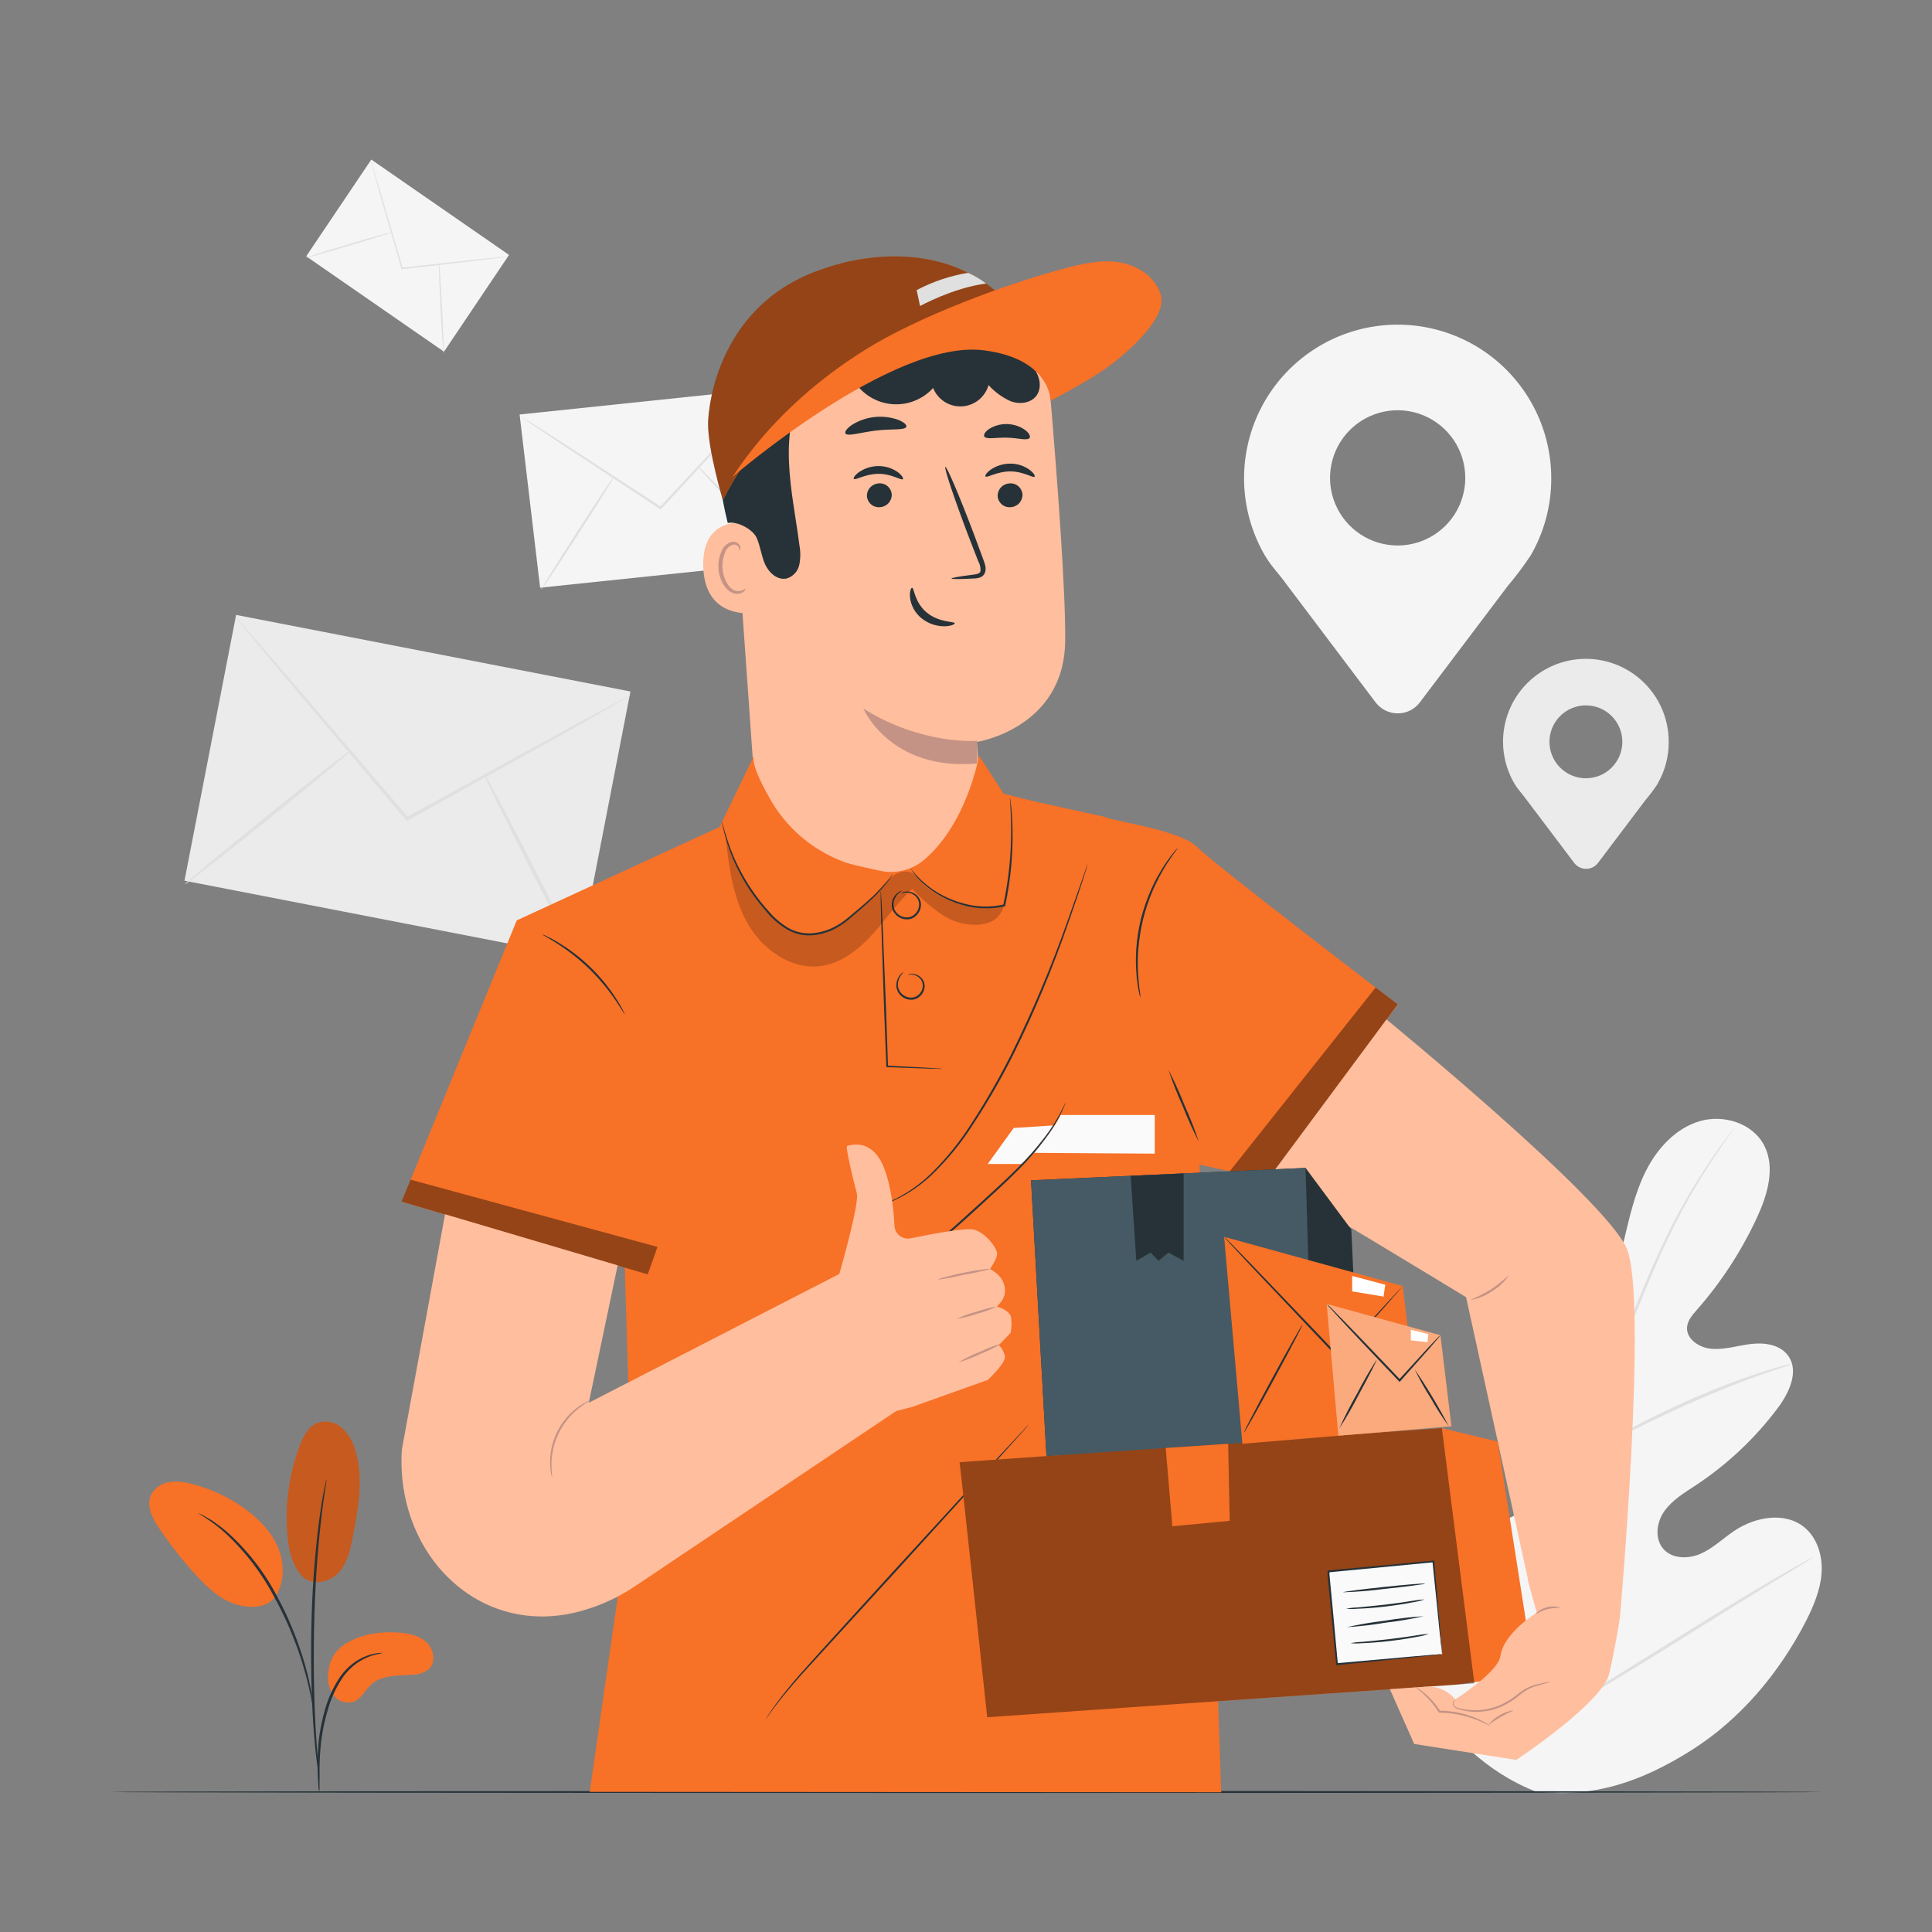 <svg width="175" height="175" viewBox="0 0 175 175" fill="none" xmlns="http://www.w3.org/2000/svg">
<rect x="0" y="0" width="175" height="175" fill="#808080" stroke="none"/>
<g id="Messenger-pana 1">
<g id="freepik--background-complete--inject-65">
<path id="Vector" d="M139.129 162.289C129.976 158.663 125.776 148.902 123.918 139.676C123.606 138.136 123.057 136.564 123.466 135.052C123.876 133.54 125.353 132.221 126.872 132.539C128.135 132.805 128.944 134.006 129.836 134.947C131.03 136.202 132.554 137.094 134.232 137.52C135.324 137.796 136.602 137.817 137.435 137.061C138.583 136.011 138.306 134.163 137.935 132.644L135.867 124.16C135.496 122.645 135.125 121.094 135.254 119.537C135.384 117.979 136.112 116.387 137.463 115.648C138.814 114.91 140.795 115.298 141.453 116.726C141.729 117.314 141.754 117.986 141.946 118.606C142.139 119.225 142.597 119.855 143.238 119.89C143.878 119.925 144.393 119.348 144.743 118.795C145.947 116.891 146.542 114.661 147.07 112.46C147.599 110.258 148.089 108.015 149.114 106.006C150.14 103.997 151.795 102.201 153.941 101.561C156.086 100.92 158.725 101.715 159.782 103.72C160.839 105.726 160.108 108.204 159.159 110.258C157.751 113.307 155.91 116.136 153.692 118.658C153.297 119.11 152.863 119.6 152.814 120.209C152.723 121.297 153.923 122.078 155.001 122.172C156.223 122.281 157.427 121.871 158.645 121.731C159.863 121.591 161.27 121.808 161.984 122.82C162.974 124.22 162.061 126.162 161.035 127.531C158.982 130.273 156.47 132.641 153.612 134.531C152.593 135.203 151.512 135.843 150.784 136.841C150.056 137.838 149.849 139.336 150.647 140.278C151.445 141.219 152.926 141.23 154.046 140.736C155.166 140.243 156.062 139.357 157.08 138.671C158.981 137.387 161.711 136.89 163.478 138.377C164.637 139.357 165.109 140.988 164.997 142.511C164.885 144.033 164.276 145.461 163.597 146.812C161.168 151.548 157.633 155.748 153.188 158.548C148.743 161.348 144.361 162.895 139.129 162.279" fill="#F5F5F5"/>
<path id="Vector_2" d="M140.13 155.99C140.467 150.643 141.111 145.32 142.058 140.047C142.291 138.647 142.532 137.262 142.779 135.893C143.017 134.531 143.255 133.18 143.57 131.871C144.176 129.362 144.922 126.888 145.803 124.462C146.626 122.141 147.494 119.968 148.32 117.941C149.146 115.915 149.958 114.042 150.77 112.366C152.034 109.713 153.509 107.167 155.18 104.75C155.768 103.896 156.247 103.245 156.58 102.811C156.741 102.605 156.867 102.441 156.958 102.317C156.998 102.258 157.045 102.204 157.098 102.156C157.064 102.22 157.026 102.281 156.982 102.338L156.632 102.846C156.317 103.294 155.852 103.952 155.278 104.813C153.651 107.25 152.207 109.805 150.959 112.457C150.164 114.133 149.366 116.006 148.547 118.032C147.728 120.059 146.874 122.232 146.059 124.556C145.188 126.978 144.451 129.446 143.85 131.948C143.539 133.25 143.304 134.591 143.066 135.956C142.828 137.321 142.59 138.707 142.349 140.107C141.402 145.368 140.752 150.679 140.403 156.014" fill="#E0E0E0"/>
<path id="Vector_3" d="M143.648 131.843C143.523 131.65 143.421 131.443 143.343 131.227C143.165 130.828 142.923 130.24 142.643 129.509C142.069 128.046 141.345 126.009 140.543 123.741C139.742 121.473 139.003 119.45 138.412 118.001C138.114 117.276 137.869 116.692 137.694 116.289C137.59 116.086 137.51 115.871 137.456 115.649C137.594 115.832 137.711 116.031 137.806 116.24C138.013 116.629 138.286 117.203 138.608 117.92C139.252 119.355 140.036 121.382 140.827 123.643C141.618 125.904 142.297 127.895 142.832 129.435L143.452 131.185C143.539 131.397 143.605 131.618 143.648 131.843Z" fill="#E0E0E0"/>
<path id="Vector_4" d="M162.32 123.547C162.076 123.665 161.822 123.758 161.56 123.827C161.07 123.988 160.36 124.222 159.488 124.527C157.738 125.143 155.369 126.081 152.789 127.232C150.21 128.384 147.921 129.528 146.29 130.403C145.471 130.837 144.816 131.205 144.365 131.453C144.137 131.598 143.897 131.722 143.647 131.824C143.851 131.649 144.072 131.493 144.305 131.359C144.743 131.075 145.383 130.68 146.192 130.225C147.802 129.301 150.084 128.125 152.67 126.966C154.875 125.972 157.13 125.093 159.425 124.331C160.304 124.04 161.028 123.837 161.525 123.708C161.784 123.628 162.05 123.574 162.32 123.547Z" fill="#E0E0E0"/>
<path id="Vector_5" d="M140.283 155.574C140.212 155.513 140.149 155.444 140.094 155.368L139.594 154.741C139.16 154.192 138.544 153.383 137.816 152.379C136.342 150.363 134.396 147.514 132.289 144.346C130.182 141.179 128.261 138.312 126.833 136.268L125.132 133.853C124.946 133.591 124.782 133.374 124.673 133.195C124.565 133.017 124.519 132.961 124.53 132.954C124.54 132.947 124.6 133.017 124.719 133.16L125.219 133.787C125.653 134.333 126.269 135.141 126.997 136.149C128.471 138.165 130.417 141.011 132.527 144.182C134.638 147.353 136.552 150.216 137.98 152.256L139.681 154.671L140.14 155.333C140.241 155.483 140.294 155.567 140.283 155.574Z" fill="#E0E0E0"/>
<path id="Vector_6" d="M164.265 141.047C164.195 141.113 164.116 141.17 164.031 141.215L163.331 141.645L160.765 143.206C158.595 144.526 155.624 146.381 152.344 148.435C149.065 150.49 146.069 152.32 143.874 153.594C142.779 154.231 141.883 154.735 141.26 155.075L140.539 155.46C140.457 155.51 140.369 155.549 140.276 155.575C140.347 155.509 140.426 155.453 140.511 155.407L141.211 154.977L143.776 153.416C145.946 152.096 148.918 150.241 152.201 148.187C155.484 146.132 158.473 144.305 160.667 143.031C161.763 142.394 162.655 141.887 163.282 141.547L164.003 141.166C164.084 141.114 164.173 141.074 164.265 141.047Z" fill="#E0E0E0"/>
<path id="Vector_7" d="M21.386 55.699L16.711 79.773L52.43 86.71L57.105 62.635L21.386 55.699Z" fill="#EBEBEB"/>
<path id="Vector_8" d="M57.162 62.946C57.039 63.045 56.907 63.131 56.766 63.202L55.604 63.881L51.289 66.331L36.963 74.304L36.848 74.367L36.76 74.265L36.547 74.017L25.816 61.326L22.592 57.458L21.728 56.408C21.62 56.29 21.525 56.161 21.444 56.023C21.565 56.131 21.676 56.248 21.777 56.373L22.69 57.395L25.994 61.196L36.799 73.817L37.012 74.066L36.806 74.027L51.177 66.142L55.541 63.79L56.735 63.167C56.87 63.08 57.013 63.006 57.162 62.946Z" fill="#E0E0E0"/>
<path id="Vector_9" d="M16.768 80.087C16.709 80.013 20.037 77.237 24.199 73.881C28.36 70.525 31.78 67.861 31.836 67.931C31.892 68.001 28.567 70.78 24.405 74.136C20.244 77.493 16.824 80.15 16.768 80.087Z" fill="#E0E0E0"/>
<path id="Vector_10" d="M43.768 69.934C43.849 69.892 45.868 73.686 48.273 78.4C50.677 83.115 52.567 86.979 52.473 87.021C52.378 87.063 50.373 83.272 47.965 78.551C45.557 73.829 43.688 69.976 43.768 69.934Z" fill="#E0E0E0"/>
<path id="Vector_11" d="M71.501 50.87L48.923 53.233L47.065 37.546L69.643 35.18L71.501 50.87Z" fill="#F5F5F5"/>
<path id="Vector_12" d="M69.737 35.348C69.684 35.431 69.622 35.509 69.552 35.579L68.992 36.212L66.892 38.519L59.909 46.086L59.853 46.149L59.78 46.1L59.605 45.988C56.168 43.72 53.053 41.672 50.778 40.174L48.114 38.389L47.414 37.896C47.328 37.843 47.247 37.782 47.173 37.714C47.265 37.754 47.353 37.804 47.435 37.861L48.174 38.323C48.832 38.739 49.749 39.327 50.872 40.048L59.731 45.809L59.906 45.921H59.776C62.52 42.988 64.995 40.321 66.804 38.4L68.946 36.142C69.191 35.89 69.387 35.687 69.538 35.537C69.599 35.469 69.666 35.405 69.737 35.348Z" fill="#E0E0E0"/>
<path id="Vector_13" d="M49.018 53.417C48.969 53.385 50.418 51.054 52.241 48.216C54.065 45.377 55.587 43.102 55.636 43.137C55.685 43.172 54.236 45.496 52.413 48.338C50.589 51.18 49.063 53.448 49.018 53.417Z" fill="#E0E0E0"/>
<path id="Vector_14" d="M63.119 42.153C63.161 42.114 65.089 44.071 67.431 46.528C69.772 48.985 71.631 51.011 71.596 51.05C71.561 51.088 69.625 49.132 67.284 46.675C64.942 44.218 63.077 42.195 63.119 42.153Z" fill="#E0E0E0"/>
<path id="Vector_15" d="M40.215 31.855L27.737 23.214L33.631 14.453L46.109 23.091L40.215 31.855Z" fill="#F5F5F5"/>
<path id="Vector_16" d="M46.078 23.224C46.014 23.244 45.949 23.257 45.882 23.263L45.322 23.34L43.257 23.595L36.418 24.386H36.362V24.334C36.362 24.288 36.338 24.243 36.324 24.197L34.364 17.411C34.126 16.55 33.93 15.85 33.793 15.346L33.643 14.786C33.621 14.721 33.607 14.654 33.601 14.586C33.629 14.647 33.653 14.71 33.671 14.775C33.713 14.915 33.772 15.101 33.842 15.332C33.993 15.829 34.192 16.525 34.458 17.379C34.969 19.129 35.669 21.52 36.439 24.162L36.478 24.295L36.408 24.246L43.247 23.494L45.319 23.284L45.882 23.235C45.947 23.227 46.013 23.223 46.078 23.224Z" fill="#E0E0E0"/>
<path id="Vector_17" d="M27.706 23.345C27.706 23.31 29.456 22.757 31.605 22.116C33.754 21.476 35.532 20.982 35.543 21.017C35.553 21.052 33.793 21.609 31.64 22.249C29.488 22.89 27.717 23.383 27.706 23.345Z" fill="#E0E0E0"/>
<path id="Vector_18" d="M39.763 23.797C39.802 23.797 39.924 25.627 40.043 27.892C40.162 30.156 40.222 31.997 40.183 32.001C40.145 32.004 40.019 30.17 39.903 27.906C39.788 25.641 39.725 23.797 39.763 23.797Z" fill="#E0E0E0"/>
<path id="Vector_19" d="M140.511 43.352C140.517 41.211 140.028 39.098 139.083 37.178C138.138 35.257 136.763 33.58 135.064 32.278C133.365 30.975 131.389 30.083 129.289 29.669C127.189 29.255 125.021 29.331 122.956 29.892C120.89 30.452 118.981 31.482 117.378 32.901C115.775 34.319 114.522 36.089 113.714 38.071C112.907 40.053 112.568 42.196 112.723 44.33C112.879 46.465 113.525 48.535 114.611 50.38L114.65 50.432C115.182 51.332 115.85 51.976 116.526 52.921L124.6 63.62C124.835 63.93 125.138 64.181 125.486 64.354C125.834 64.527 126.217 64.617 126.606 64.617C126.995 64.617 127.378 64.527 127.726 64.354C128.074 64.181 128.377 63.93 128.611 63.62L136.556 53.096C137.279 52.241 137.953 51.347 138.576 50.418L138.6 50.397C139.856 48.262 140.516 45.829 140.511 43.352ZM126.599 49.41C125.388 49.41 124.203 49.051 123.196 48.378C122.189 47.705 121.404 46.748 120.94 45.629C120.477 44.51 120.355 43.278 120.592 42.09C120.828 40.902 121.411 39.811 122.268 38.954C123.125 38.097 124.216 37.514 125.404 37.278C126.592 37.041 127.824 37.163 128.943 37.626C130.062 38.09 131.019 38.875 131.692 39.882C132.365 40.89 132.724 42.074 132.724 43.285C132.724 44.91 132.079 46.468 130.93 47.616C129.781 48.765 128.223 49.41 126.599 49.41Z" fill="#F5F5F5"/>
<path id="Vector_20" d="M151.151 67.229C151.159 66.072 150.899 64.928 150.391 63.888C149.883 62.848 149.142 61.94 148.225 61.233C147.308 60.528 146.24 60.043 145.104 59.819C143.969 59.594 142.797 59.635 141.68 59.938C140.563 60.242 139.532 60.8 138.666 61.568C137.8 62.336 137.124 63.294 136.691 64.367C136.257 65.44 136.077 66.599 136.166 67.753C136.254 68.907 136.608 70.025 137.2 71.02L137.221 71.048C137.508 71.531 137.869 71.881 138.233 72.388L142.59 78.16C142.716 78.327 142.879 78.463 143.067 78.556C143.254 78.65 143.461 78.699 143.67 78.699C143.88 78.699 144.086 78.65 144.274 78.556C144.461 78.463 144.624 78.327 144.75 78.16L149.034 72.483C149.425 72.023 149.789 71.541 150.126 71.041V71.02C150.801 69.871 151.155 68.562 151.151 67.229ZM143.647 70.495C142.995 70.494 142.357 70.3 141.815 69.937C141.272 69.574 140.85 69.058 140.601 68.455C140.351 67.852 140.286 67.188 140.414 66.548C140.542 65.908 140.857 65.32 141.318 64.859C141.78 64.398 142.368 64.084 143.008 63.957C143.648 63.83 144.312 63.895 144.915 64.145C145.518 64.395 146.033 64.818 146.395 65.361C146.758 65.903 146.951 66.541 146.951 67.194C146.951 67.628 146.866 68.057 146.7 68.458C146.534 68.859 146.29 69.223 145.983 69.529C145.677 69.836 145.312 70.079 144.912 70.244C144.511 70.41 144.081 70.495 143.647 70.495Z" fill="#EBEBEB"/>
</g>
<g id="freepik--Table--inject-65">
<path id="Vector_21" d="M164.98 162.318C164.98 162.37 130.287 162.409 87.504 162.409C44.719 162.409 10.021 162.37 10.021 162.318C10.021 162.265 44.706 162.227 87.504 162.227C130.301 162.227 164.98 162.269 164.98 162.318Z" fill="#263238"/>
</g>
<g id="freepik--Character--inject-65">
<path id="Vector_22" d="M66.272 41.632L68.576 74.251C68.758 76.819 69.907 79.221 71.79 80.975C73.674 82.728 76.152 83.703 78.725 83.701C80.118 83.702 81.497 83.416 82.775 82.862C84.053 82.307 85.203 81.496 86.155 80.479C87.106 79.462 87.839 78.26 88.307 76.948C88.775 75.636 88.969 74.241 88.876 72.852C88.672 69.747 88.487 67.206 88.487 67.206C88.487 67.206 96.386 65.978 96.484 58.081C96.54 53.532 95.753 43.172 95.085 35.244C94.864 32.659 93.68 30.251 91.769 28.497C89.858 26.742 87.357 25.769 84.763 25.77H79.978C78.027 25.883 76.118 26.387 74.365 27.252C72.612 28.117 71.051 29.324 69.773 30.803C68.495 32.282 67.526 34.003 66.925 35.863C66.324 37.723 66.102 39.684 66.272 41.632Z" fill="#FFBE9D"/>
<path id="Vector_23" d="M88.494 67.106C88.494 67.106 83.503 67.512 78.2 64.18C78.2 64.18 80.633 69.864 88.511 69.153L88.494 67.106Z" fill="#C49385"/>
<path id="Vector_24" d="M92.617 44.803C92.62 45.097 92.507 45.381 92.304 45.593C92.101 45.806 91.822 45.931 91.528 45.941C91.385 45.952 91.241 45.935 91.104 45.89C90.968 45.844 90.842 45.773 90.733 45.678C90.625 45.583 90.537 45.468 90.474 45.339C90.411 45.21 90.374 45.069 90.366 44.926C90.363 44.632 90.475 44.348 90.677 44.135C90.88 43.922 91.158 43.797 91.451 43.785C91.595 43.773 91.74 43.791 91.877 43.836C92.013 43.881 92.14 43.953 92.249 44.048C92.357 44.143 92.446 44.259 92.509 44.389C92.572 44.518 92.609 44.659 92.617 44.803Z" fill="#263238"/>
<path id="Vector_25" d="M93.709 43.179C93.569 43.326 92.715 42.696 91.504 42.7C90.293 42.703 89.404 43.309 89.267 43.162C89.204 43.095 89.348 42.812 89.733 42.546C90.258 42.183 90.883 41.991 91.521 41.996C92.15 41.994 92.763 42.192 93.271 42.563C93.653 42.85 93.779 43.116 93.709 43.179Z" fill="#263238"/>
<path id="Vector_26" d="M80.776 44.803C80.779 45.097 80.667 45.381 80.463 45.593C80.26 45.806 79.981 45.93 79.687 45.94C79.544 45.952 79.4 45.934 79.263 45.889C79.127 45.844 79.001 45.772 78.893 45.678C78.784 45.583 78.696 45.468 78.633 45.339C78.57 45.209 78.533 45.069 78.525 44.925C78.522 44.631 78.635 44.347 78.838 44.134C79.041 43.921 79.32 43.795 79.614 43.784C79.757 43.773 79.902 43.791 80.038 43.837C80.175 43.882 80.301 43.955 80.409 44.049C80.517 44.144 80.605 44.26 80.668 44.389C80.731 44.519 80.768 44.659 80.776 44.803Z" fill="#263238"/>
<path id="Vector_27" d="M81.784 43.401C81.644 43.548 80.786 42.915 79.575 42.919C78.364 42.922 77.475 43.531 77.339 43.38C77.276 43.314 77.416 43.051 77.804 42.768C78.331 42.407 78.954 42.214 79.593 42.215C80.221 42.217 80.833 42.415 81.343 42.782C81.724 43.072 81.85 43.339 81.784 43.401Z" fill="#263238"/>
<path id="Vector_28" d="M86.187 52.402C86.187 52.332 86.936 52.203 88.158 52.052C88.466 52.017 88.76 51.958 88.812 51.744C88.839 51.424 88.767 51.104 88.606 50.827C88.316 50.078 88.011 49.292 87.689 48.468C86.418 45.108 85.494 42.346 85.631 42.297C85.767 42.248 86.908 44.929 88.182 48.286C88.488 49.117 88.781 49.909 89.061 50.663C89.176 51.013 89.379 51.411 89.218 51.877C89.174 51.986 89.105 52.084 89.017 52.162C88.929 52.241 88.824 52.298 88.711 52.328C88.54 52.377 88.363 52.402 88.186 52.402C86.954 52.465 86.191 52.472 86.187 52.402Z" fill="#263238"/>
<path id="Vector_29" d="M82.617 53.242C82.813 53.242 82.816 54.548 83.943 55.482C85.07 56.417 86.47 56.273 86.481 56.455C86.502 56.539 86.169 56.711 85.578 56.728C84.806 56.739 84.055 56.478 83.457 55.99C82.882 55.521 82.513 54.847 82.428 54.11C82.379 53.55 82.526 53.235 82.617 53.242Z" fill="#263238"/>
<path id="Vector_30" d="M82.096 38.65C81.977 39 80.766 38.825 79.341 39C77.917 39.175 76.765 39.56 76.576 39.262C76.492 39.122 76.692 38.811 77.157 38.492C77.776 38.101 78.476 37.856 79.204 37.776C79.931 37.695 80.668 37.781 81.357 38.027C81.9 38.237 82.148 38.503 82.096 38.65Z" fill="#263238"/>
<path id="Vector_31" d="M93.264 39.668C93.051 39.944 92.214 39.668 91.21 39.643C90.205 39.619 89.355 39.829 89.159 39.542C89.071 39.402 89.204 39.125 89.579 38.863C90.078 38.55 90.659 38.393 91.248 38.412C91.838 38.43 92.408 38.624 92.886 38.968C93.24 39.248 93.359 39.552 93.264 39.668Z" fill="#263238"/>
<path id="Vector_32" d="M68.95 47.557C68.813 47.498 63.525 45.954 63.7 51.351C63.875 56.748 69.254 55.464 69.261 55.306C69.268 55.149 68.95 47.557 68.95 47.557Z" fill="#FFBE9D"/>
<path id="Vector_33" d="M67.529 53.315C67.504 53.315 67.438 53.385 67.28 53.462C67.06 53.564 66.81 53.578 66.58 53.501C66.003 53.308 65.495 52.419 65.436 51.446C65.409 50.984 65.484 50.522 65.656 50.092C65.703 49.92 65.791 49.762 65.913 49.632C66.035 49.502 66.188 49.404 66.356 49.346C66.463 49.315 66.579 49.321 66.682 49.365C66.784 49.409 66.869 49.488 66.92 49.588C66.997 49.735 66.965 49.843 66.993 49.854C67.021 49.864 67.109 49.759 67.056 49.535C67.022 49.403 66.942 49.287 66.832 49.206C66.757 49.152 66.672 49.114 66.582 49.093C66.492 49.072 66.398 49.069 66.307 49.084C66.087 49.135 65.884 49.242 65.717 49.394C65.549 49.546 65.424 49.738 65.352 49.952C65.139 50.427 65.044 50.947 65.075 51.467C65.145 52.556 65.733 53.567 66.521 53.756C66.667 53.794 66.82 53.798 66.969 53.768C67.117 53.739 67.257 53.676 67.378 53.585C67.522 53.448 67.55 53.326 67.529 53.315Z" fill="#C49385"/>
<path id="Vector_34" d="M65.933 47.375C66.755 47.176 68.18 47.935 68.53 48.705C68.88 49.475 68.957 50.35 69.307 51.124C69.657 51.897 70.448 52.59 71.274 52.394C71.553 52.307 71.804 52.147 72.001 51.931C72.199 51.716 72.335 51.451 72.397 51.166C72.516 50.589 72.522 49.995 72.415 49.416C72.096 46.896 71.568 44.397 71.466 41.856C71.365 39.315 71.725 36.679 73.059 34.506C74.392 32.332 76.839 30.75 79.359 30.957C81.035 31.09 82.575 31.965 84.241 32.199C85.234 32.331 86.243 32.234 87.193 31.917C88.143 31.599 89.008 31.07 89.722 30.369C89.904 30.19 90.744 29.634 90.744 29.634C90.744 29.504 90.622 28.377 90.177 27.964C86.87 24.909 80.913 24.055 76.545 25.164C72.177 26.274 68.082 29.364 66.202 33.438C64.323 37.512 64.883 43.238 65.919 47.368" fill="#263238"/>
<path id="Vector_35" d="M95.158 34.042C95.158 34.042 74.445 27.392 65.485 45.298C65.485 45.298 64.144 40.815 64.144 38.41C64.144 36.804 65.103 27.242 74.945 24.232C74.945 24.232 89.768 18.576 95.158 34.042Z" fill="#f77127"/>
<path id="Vector_36" d="M77.349 34.491C77.717 35.085 78.218 35.584 78.812 35.951C79.406 36.318 80.078 36.542 80.773 36.605C81.468 36.668 82.169 36.569 82.819 36.315C83.469 36.061 84.052 35.66 84.521 35.142C84.727 35.657 85.089 36.095 85.556 36.394C86.023 36.693 86.572 36.838 87.126 36.809C87.68 36.78 88.211 36.578 88.644 36.232C89.078 35.886 89.392 35.413 89.543 34.88C90.105 35.506 90.792 36.007 91.559 36.35C92.347 36.64 93.344 36.528 93.859 35.87C94.373 35.212 94.233 34.173 93.715 33.494C93.15 32.852 92.426 32.369 91.615 32.094C89.16 31.014 86.462 30.606 83.796 30.911C81.154 31.261 78.595 32.549 76.943 34.642" fill="#263238"/>
<g id="Group" opacity="0.4">
<path id="Vector_37" d="M95.157 34.042C93.434 32.227 91.072 31.153 88.57 31.05C82.459 30.78 71.025 34.217 65.47 45.298C65.47 45.298 64.13 40.815 64.13 38.41C64.13 36.804 65.089 27.242 74.931 24.232C74.945 24.232 89.767 18.576 95.157 34.042Z" fill="black"/>
</g>
<path id="Vector_38" d="M66.35 43.201C69.419 38.5 73.654 34.615 78.418 31.651C83.181 28.686 91.053 25.736 96.478 24.301C98.109 23.867 99.806 23.489 101.469 23.776C103.131 24.063 104.755 25.176 105.165 26.803C105.683 28.851 102.05 32.008 100.345 33.247C98.641 34.486 95.158 36.309 95.158 36.309C95.158 36.309 95.207 32.515 89.131 31.735C80.871 30.653 66.35 43.201 66.35 43.201Z" fill="#f77127"/>
<path id="Vector_39" d="M83.338 27.721C83.338 27.721 86.32 26.069 89.32 25.684C88.819 25.295 88.272 24.968 87.692 24.711C86.064 24.98 84.49 25.509 83.03 26.279L83.338 27.721Z" fill="#E0E0E0"/>
<path id="Vector_40" d="M100.149 74.014L93.579 72.565L90.905 71.896L88.679 68.445C88.679 68.445 87.629 74.616 83.642 77.937C83.103 78.379 82.47 78.693 81.792 78.855C81.114 79.018 80.407 79.025 79.726 78.875C78.826 78.686 77.769 78.455 76.986 78.245C76.817 78.2 76.635 78.14 76.439 78.07C73.557 77 71.156 74.929 69.674 72.236C68.792 70.668 68.046 69.058 68.302 68.445L65.183 74.903L46.809 83.366L36.375 108.853L56.594 114.831L57.224 135.831L53.416 162.305L110.617 162.343L108.587 103.442" fill="#f77127"/>
<path id="Vector_41" d="M85.361 96.816C85.245 96.825 85.128 96.825 85.011 96.816L83.993 96.791L80.356 96.662H80.286V96.602C80.227 95.024 80.153 93.155 80.073 91.156C79.978 88.276 79.894 85.672 79.828 83.757C79.807 82.826 79.789 82.067 79.775 81.514C79.775 81.265 79.775 81.062 79.775 80.905C79.766 80.834 79.766 80.762 79.775 80.691C79.791 80.76 79.8 80.831 79.8 80.901C79.8 81.062 79.824 81.251 79.838 81.51C79.866 82.063 79.905 82.823 79.95 83.75C80.027 85.665 80.132 88.269 80.248 91.146C80.318 93.148 80.381 95.017 80.437 96.595L80.36 96.522L83.996 96.714L85.011 96.781C85.129 96.78 85.246 96.791 85.361 96.816Z" fill="#263238"/>
<path id="Vector_42" d="M82.249 88.305C82.329 88.249 82.424 88.218 82.522 88.215C82.749 88.2 82.976 88.251 83.175 88.362C83.374 88.473 83.536 88.64 83.642 88.841C83.742 89.037 83.778 89.26 83.744 89.478C83.706 89.725 83.598 89.955 83.432 90.142C83.266 90.328 83.05 90.462 82.809 90.528C82.566 90.579 82.312 90.562 82.078 90.479C81.843 90.395 81.636 90.249 81.479 90.055C81.352 89.9 81.263 89.716 81.219 89.52C81.176 89.324 81.178 89.12 81.227 88.925C81.282 88.66 81.413 88.416 81.605 88.225C81.738 88.096 81.836 88.053 81.84 88.064C81.843 88.075 81.77 88.138 81.658 88.274C81.503 88.466 81.398 88.693 81.353 88.936C81.318 89.11 81.322 89.29 81.365 89.463C81.409 89.636 81.491 89.796 81.605 89.933C81.745 90.098 81.927 90.223 82.131 90.294C82.335 90.365 82.555 90.381 82.767 90.339C82.974 90.281 83.16 90.165 83.303 90.005C83.446 89.845 83.541 89.648 83.576 89.436C83.605 89.263 83.585 89.084 83.519 88.921C83.453 88.758 83.343 88.616 83.201 88.512C83.009 88.359 82.772 88.274 82.526 88.27C82.344 88.284 82.249 88.32 82.249 88.305Z" fill="#263238"/>
<path id="Vector_43" d="M81.63 80.911C81.711 80.84 81.81 80.794 81.917 80.778C82.207 80.717 82.51 80.761 82.771 80.904C82.956 80.998 83.114 81.138 83.229 81.31C83.364 81.511 83.431 81.75 83.422 81.993C83.411 82.269 83.317 82.535 83.152 82.757C82.987 82.978 82.759 83.145 82.498 83.235C82.231 83.303 81.95 83.291 81.689 83.2C81.429 83.109 81.201 82.944 81.035 82.724C80.887 82.534 80.798 82.306 80.779 82.066C80.768 81.859 80.802 81.653 80.877 81.46C80.986 81.186 81.178 80.954 81.427 80.796C81.513 80.731 81.617 80.692 81.724 80.683C81.724 80.683 81.623 80.736 81.469 80.855C81.252 81.022 81.089 81.248 81 81.506C80.93 81.691 80.908 81.891 80.938 82.086C80.967 82.282 81.046 82.466 81.168 82.623C81.316 82.811 81.515 82.953 81.742 83.031C81.969 83.108 82.213 83.118 82.445 83.06C82.671 82.98 82.868 82.835 83.011 82.644C83.155 82.453 83.24 82.224 83.254 81.986C83.263 81.789 83.217 81.594 83.121 81.423C83.025 81.252 82.883 81.111 82.711 81.016C82.476 80.877 82.202 80.818 81.931 80.848C81.738 80.873 81.637 80.925 81.63 80.911Z" fill="#263238"/>
<path id="Vector_44" d="M79.769 109.161C79.769 109.161 79.797 109.143 79.856 109.122L80.119 109.021C80.353 108.94 80.686 108.793 81.109 108.597C82.292 108.001 83.377 107.229 84.329 106.308C85.728 104.931 86.965 103.397 88.015 101.737C89.327 99.72 90.526 97.631 91.606 95.479C93.546 91.558 95.249 87.523 96.705 83.397C97.275 81.815 97.72 80.531 98.032 79.645L98.382 78.623C98.42 78.518 98.455 78.431 98.48 78.361C98.49 78.331 98.502 78.301 98.518 78.273C98.516 78.306 98.508 78.338 98.497 78.368C98.476 78.438 98.448 78.525 98.417 78.637C98.336 78.886 98.228 79.229 98.091 79.687C97.801 80.58 97.374 81.871 96.814 83.457C95.395 87.594 93.71 91.635 91.767 95.553C90.685 97.71 89.479 99.803 88.155 101.821C87.092 103.49 85.838 105.028 84.417 106.403C83.45 107.322 82.344 108.084 81.141 108.66C80.811 108.812 80.474 108.944 80.129 109.056L79.86 109.14C79.831 109.152 79.8 109.159 79.769 109.161Z" fill="#263238"/>
<path id="Vector_45" d="M91.819 102.172C91.969 102.172 95.452 101.934 95.452 101.934C95.452 101.934 94.013 104.475 92.515 105.434H89.467L91.819 102.172Z" fill="#FAFAFA"/>
<path id="Vector_46" d="M79.159 116.854C79.219 116.797 79.284 116.747 79.355 116.704L79.943 116.298C80.451 115.948 81.182 115.423 82.061 114.747C83.811 113.407 86.142 111.405 88.634 109.116C89.88 107.971 91.084 106.893 92.113 105.857C93.036 104.949 93.893 103.976 94.678 102.945C95.205 102.25 95.673 101.513 96.078 100.74C96.232 100.471 96.327 100.25 96.4 100.103C96.433 100.026 96.475 99.952 96.523 99.883C96.5 99.963 96.471 100.042 96.435 100.117C96.372 100.268 96.285 100.495 96.141 100.772C95.757 101.562 95.301 102.315 94.78 103.022C94.005 104.07 93.152 105.058 92.228 105.976C91.196 107.026 89.999 108.108 88.753 109.249C86.261 111.538 83.926 113.533 82.138 114.849C81.245 115.51 80.5 116.014 79.982 116.354C79.719 116.522 79.513 116.644 79.373 116.732C79.306 116.781 79.235 116.822 79.159 116.854Z" fill="#263238"/>
<path id="Vector_47" d="M69.345 155.753C69.345 155.753 69.345 155.721 69.387 155.669C69.429 155.616 69.474 155.532 69.53 155.438C69.66 155.238 69.856 154.944 70.118 154.573C70.643 153.838 71.455 152.802 72.526 151.584C74.682 149.166 77.703 145.865 81.028 142.211L89.599 132.87L92.207 130.07L92.907 129.31L93.096 129.118L93.166 129.055C93.166 129.055 93.148 129.083 93.11 129.128L92.935 129.335L92.235 130.119L89.669 132.971L81.164 142.323L72.624 151.661C71.543 152.865 70.717 153.884 70.174 154.605C69.905 154.955 69.698 155.252 69.562 155.448L69.404 155.669C69.387 155.698 69.367 155.726 69.345 155.753Z" fill="#263238"/>
<path id="Vector_48" d="M99.693 73.851C99.994 74.303 106.756 75.055 108.412 76.707C110.067 78.359 126.612 90.987 126.612 90.987L114.82 106.856L107.211 105.18L99.693 73.851Z" fill="#f77127"/>
<path id="Vector_49" opacity="0.4" d="M124.606 89.449L111.387 106.102L114.82 106.858L126.598 90.972L124.606 89.449Z" fill="black"/>
<path id="Vector_50" d="M103.296 90.373C103.236 90.192 103.191 90.007 103.159 89.82C103.121 89.641 103.075 89.421 103.044 89.162C103.012 88.903 102.96 88.609 102.942 88.28C102.925 87.951 102.89 87.58 102.89 87.206C102.89 86.831 102.89 86.407 102.921 85.974C102.989 85.03 103.135 84.093 103.359 83.174C103.597 82.258 103.912 81.365 104.3 80.503C104.486 80.111 104.65 79.733 104.85 79.397C105.049 79.061 105.221 78.749 105.399 78.473C105.578 78.197 105.749 77.959 105.903 77.745C106.03 77.562 106.167 77.385 106.313 77.216C106.427 77.064 106.555 76.923 106.694 76.793C106.599 76.957 106.49 77.112 106.369 77.258C106.26 77.406 106.127 77.584 105.987 77.805C105.847 78.025 105.669 78.26 105.508 78.543C105.347 78.826 105.158 79.127 104.983 79.471C104.808 79.814 104.633 80.171 104.454 80.57C104.086 81.428 103.784 82.314 103.551 83.219C103.333 84.127 103.185 85.05 103.107 85.981C103.082 86.411 103.051 86.82 103.061 87.202C103.072 87.584 103.061 87.941 103.089 88.252C103.117 88.564 103.138 88.871 103.163 89.13C103.187 89.389 103.219 89.61 103.247 89.788C103.282 89.981 103.298 90.177 103.296 90.373Z" fill="#263238"/>
<path id="Vector_51" d="M108.588 103.418C108.045 102.367 107.558 101.289 107.128 100.188C106.64 99.111 106.208 98.011 105.833 96.891C106.375 97.941 106.863 99.018 107.296 100.118C107.784 101.194 108.216 102.296 108.588 103.418Z" fill="#263238"/>
<path id="Vector_52" d="M56.595 91.889C56.567 91.889 56.283 91.382 55.748 90.594C55.049 89.569 54.249 88.615 53.361 87.749C52.468 86.889 51.492 86.119 50.449 85.45C49.644 84.939 49.115 84.672 49.129 84.644C49.263 84.681 49.393 84.734 49.514 84.802C49.857 84.965 50.191 85.145 50.515 85.341C51.592 85.983 52.59 86.747 53.49 87.62C54.387 88.494 55.181 89.469 55.856 90.525C56.112 90.93 56.304 91.266 56.423 91.508C56.496 91.628 56.553 91.756 56.595 91.889Z" fill="#263238"/>
<path id="Vector_53" opacity="0.4" d="M36.375 108.84L37.191 106.855L59.556 112.945L58.67 115.434L36.375 108.84Z" fill="black"/>
<path id="Vector_54" d="M96.082 100.996H104.598V104.496L93.702 104.426C93.702 104.426 95.386 102.4 96.082 100.996Z" fill="#FAFAFA"/>
<g id="Group_2" opacity="0.2">
<path id="Vector_55" d="M65.709 75.673C66.017 78.403 66.353 81.221 67.704 83.615C69.055 86.008 71.698 87.895 74.417 87.493C76.23 87.223 77.766 86.012 79.002 84.654C80.237 83.296 81.273 81.76 82.621 80.517C83.436 81.395 84.347 82.178 85.337 82.852C86.337 83.529 87.538 83.846 88.743 83.751C89.929 83.608 90.584 83.135 90.958 82.001C89.691 82.393 88.995 82.334 87.731 82.092C86.336 81.825 85.026 81.224 83.912 80.342C83.171 79.757 82.901 78.879 81.96 78.942C81.088 78.991 80.406 79.68 79.832 80.342C78.905 81.403 77.888 82.382 76.793 83.268C75.743 84.097 74.728 84.668 73.391 84.629C71.19 84.581 69.388 82.852 68.173 81.014C67.052 79.32 66.224 77.449 65.723 75.481" fill="black"/>
</g>
<path id="Vector_56" d="M91.483 72.266C91.503 72.329 91.516 72.395 91.522 72.462C91.522 72.591 91.564 72.78 91.588 73.025C91.641 73.515 91.693 74.226 91.714 75.125C91.761 77.426 91.542 79.724 91.059 81.975V82.031V82.087H91.007C89.763 82.378 88.464 82.343 87.237 81.985C86.234 81.717 85.287 81.274 84.438 80.676C83.863 80.286 83.348 79.814 82.908 79.276C82.79 79.131 82.68 78.979 82.579 78.821C82.54 78.767 82.506 78.71 82.478 78.65C83.049 79.396 83.734 80.048 84.507 80.582C85.352 81.152 86.287 81.576 87.272 81.835C88.473 82.174 89.739 82.204 90.954 81.922L90.888 81.989V81.933C91.365 79.694 91.599 77.41 91.588 75.122C91.588 74.243 91.549 73.533 91.522 73.039C91.522 72.812 91.497 72.626 91.487 72.476C91.475 72.406 91.474 72.335 91.483 72.266Z" fill="#263238"/>
<path id="Vector_57" d="M80.85 79.172C80.822 79.246 80.784 79.317 80.738 79.382C80.62 79.576 80.492 79.763 80.353 79.942C79.83 80.594 79.254 81.202 78.631 81.758C78.242 82.108 77.805 82.497 77.332 82.896C77.094 83.095 76.856 83.305 76.59 83.515C76.316 83.722 76.027 83.908 75.726 84.072C75.078 84.429 74.362 84.647 73.626 84.712C72.822 84.781 72.016 84.602 71.316 84.201C70.634 83.795 70.023 83.281 69.506 82.679C69.016 82.133 68.56 81.558 68.141 80.957C67.434 79.936 66.837 78.844 66.36 77.698C66.04 76.928 65.778 76.135 65.576 75.325C65.502 75.038 65.457 74.814 65.429 74.66C65.409 74.584 65.397 74.505 65.394 74.426C65.426 74.499 65.449 74.575 65.464 74.653C65.506 74.804 65.562 75.024 65.642 75.308C65.872 76.105 66.151 76.887 66.479 77.649C66.969 78.778 67.573 79.853 68.281 80.859C68.698 81.452 69.152 82.019 69.639 82.556C70.139 83.143 70.73 83.645 71.389 84.044C72.059 84.426 72.829 84.597 73.598 84.534C74.313 84.472 75.009 84.265 75.642 83.925C75.939 83.767 76.223 83.587 76.492 83.386C76.748 83.19 76.993 82.976 77.231 82.78C77.707 82.385 78.148 82.014 78.54 81.664C79.165 81.124 79.75 80.539 80.29 79.914C80.475 79.69 80.612 79.504 80.703 79.378C80.746 79.305 80.795 79.236 80.85 79.172Z" fill="#263238"/>
<path id="Vector_58" d="M73.311 119.388L76.009 115.454C76.009 115.454 77.864 109.007 77.612 108.104C77.36 107.201 76.541 103.841 76.734 103.799C76.926 103.757 78.945 103.008 80.041 105.703C80.724 107.383 80.948 109.595 81.021 111.023C81.029 111.199 81.075 111.372 81.156 111.529C81.238 111.685 81.352 111.823 81.491 111.931C81.631 112.04 81.792 112.117 81.964 112.157C82.136 112.197 82.314 112.199 82.487 112.164C84.353 111.779 87.457 111.194 88.196 111.373C89.267 111.628 90.226 112.993 90.317 113.452C90.408 113.91 89.673 114.943 89.673 114.943C89.673 114.943 90.583 115.408 90.863 116.112C90.901 116.206 90.933 116.301 90.961 116.392C91.046 116.674 91.057 116.973 90.991 117.26C90.925 117.548 90.786 117.813 90.587 118.03L90.299 118.345C90.299 118.345 91.437 118.656 91.577 119.307C91.653 119.783 91.64 120.268 91.538 120.739L90.471 121.841C90.769 122.119 90.963 122.489 91.024 122.891C91.08 123.493 89.481 124.991 89.481 124.991L82.617 127.441L79.894 128.141L73.311 119.388Z" fill="#FFBE9D"/>
<path id="Vector_59" d="M89.694 114.947C88.909 115.158 88.115 115.33 87.314 115.462C86.526 115.654 85.73 115.806 84.927 115.917C85.142 115.812 85.368 115.733 85.602 115.682C86.026 115.563 86.617 115.416 87.279 115.283C87.94 115.15 88.539 115.052 88.98 114.996C89.215 114.948 89.455 114.931 89.694 114.947Z" fill="#C49385"/>
<path id="Vector_60" d="M90.32 118.344C89.737 118.617 89.129 118.834 88.504 118.991C87.897 119.209 87.272 119.368 86.635 119.467C87.218 119.194 87.826 118.977 88.451 118.82C89.058 118.602 89.684 118.443 90.32 118.344Z" fill="#C49385"/>
<path id="Vector_61" d="M90.73 121.691C90.115 122.06 89.47 122.375 88.802 122.633C88.158 122.948 87.488 123.208 86.8 123.41C87.415 123.042 88.06 122.727 88.728 122.468C89.372 122.153 90.042 121.893 90.73 121.691Z" fill="#C49385"/>
<path id="Vector_62" d="M57.498 143.697L82.74 126.764L76.37 115.214L53.333 127.061L55.947 114.615L40.313 109.988L36.4 131.303C35.798 140.781 43.4 148.432 52.563 145.944C54.319 145.469 55.986 144.71 57.498 143.697Z" fill="#FFBE9D"/>
<path id="Vector_63" d="M49.997 133.763C49.951 133.662 49.922 133.554 49.909 133.444C49.857 133.15 49.828 132.851 49.822 132.552C49.809 131.556 50.032 130.571 50.473 129.678C50.92 128.788 51.574 128.017 52.38 127.431C52.621 127.253 52.876 127.096 53.143 126.962C53.239 126.906 53.343 126.865 53.451 126.84C53.451 126.871 53.042 127.071 52.457 127.54C51.692 128.138 51.07 128.899 50.636 129.768C50.203 130.637 49.969 131.591 49.951 132.562C49.934 133.297 50.049 133.759 49.997 133.763Z" fill="#C49385"/>
<path id="Vector_64" d="M114.82 106.858C114.978 106.641 132.796 117.498 132.796 117.498L138.508 143.521L146.73 146.538C146.73 146.538 149.295 117.579 147.342 113.071C145.389 108.563 125.59 92.344 125.59 92.344L114.82 106.858Z" fill="#FFBE9D"/>
<path id="Vector_65" d="M136.688 115.5C136.291 116.097 135.763 116.595 135.145 116.956C134.558 117.369 133.886 117.644 133.178 117.761C133.817 117.474 134.441 117.154 135.047 116.802C135.618 116.399 136.166 115.964 136.688 115.5Z" fill="#C49385"/>
<path id="Vector_66" d="M93.391 106.912L94.787 131.888L123.263 129.963L122.402 111.371L118.255 105.789L93.391 106.912Z" fill="#263238"/>
<path id="Vector_67" d="M86.919 132.447C87.003 132.926 89.421 155.547 89.421 155.547L131.803 152.603L138.974 151.641L135.667 130.578L130.602 129.363L86.919 132.447Z" fill="#f77127"/>
<path id="Vector_68" opacity="0.4" d="M130.602 129.359L86.919 132.446C87.003 132.926 89.421 155.546 89.421 155.546L133.546 152.477L130.602 129.359Z" fill="black"/>
<path id="Vector_69" d="M118.993 130.25L94.787 131.888L93.391 106.912L118.255 105.789L118.993 130.25Z" fill="#455A64"/>
<path id="Vector_70" d="M102.417 106.506L102.928 114.203L104.223 113.461L104.94 114.203L105.833 113.461L107.212 114.203V106.289L102.417 106.506Z" fill="#263238"/>
<path id="Vector_71" d="M112.535 130.777L110.88 112.031L127.06 116.49L128.621 129.43L112.535 130.777Z" fill="#f77127"/>
<path id="Vector_72" d="M127.05 116.494C127.021 116.542 126.987 116.586 126.948 116.627L126.637 116.994L125.447 118.352L121.313 122.99L121.25 123.06L121.184 122.993L119 120.683L113.235 114.593L111.503 112.731L111.037 112.22C110.98 112.164 110.929 112.1 110.887 112.031C110.951 112.08 111.01 112.134 111.065 112.192L111.555 112.682L113.326 114.502L119.129 120.557L121.327 122.871H121.198L125.398 118.275L126.626 116.952L126.959 116.602C126.985 116.563 127.016 116.527 127.05 116.494Z" fill="#263238"/>
<path id="Vector_73" d="M117.988 119.965C118.034 119.99 116.879 122.202 115.412 124.907C113.946 127.613 112.721 129.786 112.675 129.762C112.63 129.737 113.785 127.525 115.251 124.82C116.718 122.114 117.95 119.941 117.988 119.965Z" fill="#263238"/>
<path id="Vector_74" d="M128.243 129.427C128.201 129.452 127.081 127.66 125.741 125.427C124.4 123.194 123.347 121.356 123.392 121.328C123.438 121.3 124.554 123.096 125.895 125.332C127.235 127.569 128.289 129.403 128.243 129.427Z" fill="#263238"/>
<path id="Vector_75" d="M121.226 130.044L120.169 118.105L130.473 120.947L131.467 129.186L121.226 130.044Z" fill="#f77127"/>
<path id="Vector_76" opacity="0.4" d="M121.226 130.044L120.169 118.105L130.473 120.947L131.467 129.186L121.226 130.044Z" fill="white"/>
<path id="Vector_77" d="M130.472 120.947C130.399 121.065 130.313 121.174 130.217 121.273C130.024 121.5 129.772 121.791 129.468 122.144L126.843 125.105L126.78 125.179L126.713 125.109L125.313 123.639C123.875 122.13 122.58 120.755 121.649 119.754L120.557 118.56C120.416 118.42 120.287 118.268 120.172 118.105C120.327 118.229 120.472 118.365 120.606 118.511L121.743 119.663C122.699 120.643 124.008 122.004 125.446 123.513L126.846 124.986H126.699L129.37 122.067L130.161 121.231C130.256 121.127 130.36 121.032 130.472 120.947Z" fill="#263238"/>
<path id="Vector_78" d="M124.698 123.16C124.74 123.185 124.019 124.599 123.084 126.31C122.548 127.366 121.957 128.393 121.313 129.387C121.795 128.309 122.332 127.258 122.923 126.237C123.46 125.18 124.052 124.153 124.698 123.16Z" fill="#263238"/>
<path id="Vector_79" d="M131.228 129.186C130.637 128.376 130.094 127.531 129.604 126.656C129.061 125.812 128.571 124.934 128.138 124.027C129.268 125.685 130.3 127.408 131.228 129.186Z" fill="#263238"/>
<path id="Vector_80" d="M127.792 120.445V121.404L129.297 121.579L129.377 120.848L127.792 120.445Z" fill="white"/>
<path id="Vector_81" d="M122.479 115.574V116.974L125.321 117.443L125.478 116.372L122.479 115.574Z" fill="white"/>
<path id="Vector_82" d="M111.387 137.756L111.247 130.777L105.588 131.159L106.193 138.25L111.387 137.756Z" fill="#f77127"/>
<path id="Vector_83" d="M129.843 141.423L120.341 142.324L121.138 150.728L130.64 149.827L129.843 141.423Z" fill="#FAFAFA"/>
<path id="Vector_84" d="M130.626 149.837C130.615 149.784 130.607 149.73 130.602 149.676C130.602 149.56 130.57 149.41 130.549 149.221C130.507 148.815 130.444 148.237 130.367 147.513C130.217 146.036 130.017 143.95 129.751 141.44L129.835 141.51L120.34 142.424C120.319 142.445 120.494 142.238 120.42 142.326V142.389V142.462V142.602L120.448 142.889L120.501 143.456C120.539 143.831 120.574 144.202 120.609 144.573C120.676 145.311 120.746 146.032 120.812 146.739C120.942 148.139 121.068 149.487 121.18 150.722L121.092 150.652L127.949 150.043L129.895 149.879L130.416 149.84C130.478 149.836 130.54 149.836 130.602 149.84C130.548 149.853 130.493 149.861 130.437 149.865L129.933 149.924L128.008 150.127L121.11 150.827H121.029V150.747C120.907 149.508 120.777 148.171 120.641 146.764C120.576 146.064 120.507 145.342 120.434 144.597C120.399 144.226 120.364 143.855 120.329 143.477C120.312 143.292 120.294 143.103 120.273 142.914L120.249 142.627V142.487V142.413V142.35C120.175 142.438 120.347 142.228 120.333 142.249L129.832 141.363H129.909V141.44C130.133 143.971 130.318 146.078 130.451 147.569C130.511 148.286 130.556 148.857 130.591 149.263C130.591 149.448 130.616 149.595 130.623 149.707C130.627 149.75 130.628 149.794 130.626 149.837Z" fill="#263238"/>
<path id="Vector_85" d="M129.087 143.444C129.087 143.496 127.431 143.71 125.377 143.927C124.14 144.09 122.896 144.19 121.649 144.228C121.649 144.179 123.305 143.962 125.359 143.745C127.414 143.528 129.083 143.395 129.087 143.444Z" fill="#263238"/>
<path id="Vector_86" d="M129.031 144.875C128.701 144.994 128.359 145.079 128.012 145.13C127.375 145.256 126.49 145.403 125.506 145.519C124.523 145.634 123.623 145.697 122.976 145.718C122.626 145.75 122.275 145.75 121.926 145.718C122.272 145.65 122.623 145.61 122.976 145.599C123.62 145.54 124.509 145.459 125.489 145.344C126.469 145.228 127.354 145.102 127.995 144.994C128.337 144.929 128.683 144.889 129.031 144.875Z" fill="#263238"/>
<path id="Vector_87" d="M129.433 147.996C129.101 148.114 128.759 148.2 128.411 148.252C127.774 148.378 126.888 148.525 125.905 148.64C124.921 148.756 124.025 148.819 123.374 148.84C123.025 148.873 122.673 148.873 122.324 148.84C122.67 148.771 123.022 148.731 123.374 148.721C124.018 148.665 124.911 148.581 125.891 148.465C126.871 148.35 127.756 148.224 128.397 148.115C128.739 148.05 129.085 148.01 129.433 147.996Z" fill="#263238"/>
<path id="Vector_88" d="M128.954 146.395C127.811 146.653 126.656 146.849 125.492 146.983C124.333 147.179 123.165 147.315 121.992 147.389C123.135 147.134 124.291 146.938 125.454 146.801C126.613 146.606 127.781 146.47 128.954 146.395Z" fill="#263238"/>
<path id="Vector_89" d="M137.343 159.412C137.343 159.412 145.166 154.236 145.768 151.59C146.37 148.944 146.73 146.536 146.73 146.536L138.372 143.074L139.202 146.084C139.202 146.084 136.206 147.866 135.898 150.025C135.695 151.464 131.82 153.928 131.82 153.928C131.498 153.538 131.088 153.231 130.624 153.031C130.159 152.831 129.654 152.743 129.15 152.776L125.895 153.007L128.096 157.967L137.343 159.412Z" fill="#FFBE9D"/>
<path id="Vector_90" d="M140.399 152.316C140.285 152.386 140.161 152.437 140.031 152.467C139.786 152.547 139.422 152.628 138.981 152.768C138.483 152.945 138.023 153.213 137.623 153.559C137.119 153.988 136.556 154.342 135.95 154.609C134.83 155.086 133.585 155.19 132.401 154.906C132.193 154.866 131.993 154.792 131.81 154.686C131.734 154.643 131.673 154.579 131.635 154.502C131.596 154.425 131.581 154.338 131.593 154.252C131.598 154.199 131.617 154.148 131.648 154.104C131.679 154.06 131.72 154.024 131.768 154C131.838 153.975 131.876 154 131.876 154C131.876 154 131.838 154 131.785 154.038C131.748 154.065 131.718 154.1 131.697 154.14C131.676 154.18 131.664 154.224 131.662 154.269C131.656 154.342 131.672 154.414 131.708 154.477C131.745 154.539 131.8 154.589 131.866 154.619C132.044 154.707 132.236 154.767 132.433 154.798C133.591 155.034 134.793 154.912 135.88 154.448C136.472 154.184 137.024 153.838 137.518 153.419C137.937 153.071 138.42 152.807 138.939 152.642C139.387 152.516 139.751 152.456 139.989 152.393C140.123 152.357 140.26 152.331 140.399 152.316Z" fill="#C49385"/>
<path id="Vector_91" d="M134.981 156.331C134.981 156.359 134.578 156.128 133.913 155.851C133.046 155.497 132.133 155.269 131.201 155.176C130.928 155.148 130.658 155.141 130.399 155.134H130.35L130.322 155.092C129.917 154.458 129.429 153.881 128.87 153.377C128.446 152.995 128.17 152.799 128.17 152.778C128.17 152.757 128.254 152.806 128.387 152.89C128.576 153.012 128.758 153.144 128.933 153.286C129.53 153.772 130.046 154.35 130.462 154.997L130.389 154.955C130.655 154.955 130.928 154.955 131.208 154.997C132.158 155.089 133.087 155.339 133.955 155.736C134.217 155.855 134.471 155.99 134.715 156.142C134.813 156.191 134.903 156.254 134.981 156.331Z" fill="#C49385"/>
<path id="Vector_92" d="M137.095 154.91C137.095 154.959 136.566 155.159 135.95 155.509C135.334 155.859 134.883 156.226 134.848 156.184C135.425 155.511 136.22 155.06 137.095 154.91Z" fill="#C49385"/>
<path id="Vector_93" d="M141.333 145.603C141.333 145.659 140.787 145.603 140.164 145.76C139.541 145.918 139.114 146.24 139.065 146.194C139.355 145.9 139.719 145.69 140.118 145.586C140.517 145.482 140.937 145.487 141.333 145.603Z" fill="#C49385"/>
</g>
<g id="freepik--Plant--inject-65">
<path id="Vector_94" d="M27.22 142.616C28.249 143.841 29.989 143.249 30.741 142.378C31.494 141.506 31.739 140.323 31.959 139.193C32.456 136.61 32.953 133.904 32.183 131.388C31.984 130.622 31.579 129.926 31.011 129.375C30.723 129.105 30.37 128.916 29.986 128.825C29.602 128.735 29.201 128.747 28.823 128.861C27.948 129.176 27.469 130.103 27.143 130.961C26.178 133.528 25.798 136.278 26.03 139.011C26.139 140.285 26.408 141.604 27.22 142.591" fill="#f77127"/>
<g id="Group_3" opacity="0.2">
<path id="Vector_95" d="M27.22 142.616C28.249 143.841 29.989 143.249 30.741 142.378C31.494 141.506 31.739 140.323 31.959 139.193C32.456 136.61 32.953 133.904 32.183 131.388C31.984 130.622 31.579 129.926 31.011 129.375C30.723 129.105 30.37 128.916 29.986 128.825C29.602 128.735 29.201 128.747 28.823 128.861C27.948 129.176 27.469 130.103 27.143 130.961C26.178 133.528 25.798 136.278 26.03 139.011C26.139 140.285 26.408 141.604 27.22 142.591" fill="black"/>
</g>
<path id="Vector_96" d="M31.234 148.927C32.662 148.021 34.415 147.762 36.099 147.877C37.005 147.947 37.957 148.129 38.626 148.745C39.294 149.361 39.511 150.53 38.867 151.167C38.445 151.512 37.915 151.698 37.369 151.692C36.067 151.794 34.604 151.692 33.638 152.571C33.085 153.068 32.756 153.845 32.067 154.128C31.72 154.241 31.346 154.239 31 154.121C30.655 154.003 30.357 153.776 30.152 153.474C29.755 152.851 29.613 152.099 29.757 151.374C29.799 150.88 29.954 150.403 30.21 149.979C30.466 149.554 30.817 149.195 31.234 148.927Z" fill="#f77127"/>
<path id="Vector_97" d="M24.875 144.714C25.764 143.447 25.799 141.711 25.225 140.273C24.651 138.834 23.538 137.672 22.299 136.748C20.832 135.662 19.168 134.873 17.399 134.424C16.712 134.217 15.989 134.16 15.278 134.256C14.929 134.314 14.599 134.455 14.315 134.667C14.032 134.879 13.804 135.156 13.65 135.474C13.248 136.447 13.815 137.536 14.403 138.411C15.437 139.954 16.59 141.414 17.85 142.779C18.869 143.874 20.02 144.942 21.459 145.351C22.897 145.761 24.336 145.565 24.99 144.536" fill="#f77127"/>
<path id="Vector_98" d="M28.917 162.325C28.947 162.126 28.956 161.924 28.945 161.723C28.945 161.289 28.945 160.743 28.945 160.092C28.954 159.286 29.005 158.481 29.099 157.681C29.225 156.705 29.43 155.742 29.711 154.8C29.984 153.86 30.389 152.963 30.915 152.137C31.343 151.464 31.916 150.894 32.592 150.471C33.05 150.189 33.549 149.982 34.072 149.858C34.271 149.83 34.466 149.784 34.657 149.722C34.455 149.712 34.253 149.726 34.055 149.764C33.508 149.856 32.982 150.045 32.501 150.32C31.787 150.74 31.18 151.318 30.726 152.011C30.178 152.851 29.756 153.767 29.473 154.73C29.189 155.686 28.987 156.665 28.871 157.656C28.79 158.464 28.756 159.276 28.77 160.089C28.77 160.789 28.812 161.342 28.836 161.727C28.84 161.929 28.867 162.129 28.917 162.325Z" fill="#263238"/>
<path id="Vector_99" d="M28.917 161.068C28.926 160.976 28.926 160.883 28.917 160.791C28.917 160.585 28.875 160.322 28.847 160.004C28.784 159.321 28.697 158.331 28.623 157.106C28.466 154.656 28.375 151.268 28.448 147.526C28.522 143.785 28.77 140.4 29.054 137.964C29.117 137.352 29.183 136.802 29.253 136.319C29.323 135.836 29.372 135.42 29.428 135.084C29.484 134.748 29.512 134.506 29.544 134.3C29.562 134.209 29.57 134.116 29.568 134.023C29.531 134.109 29.506 134.2 29.495 134.293C29.453 134.496 29.4 134.751 29.334 135.066C29.267 135.381 29.194 135.819 29.117 136.302C29.04 136.785 28.956 137.331 28.879 137.943C28.482 141.122 28.257 144.32 28.203 147.523C28.13 151.271 28.245 154.67 28.448 157.12C28.543 158.345 28.658 159.335 28.753 160.014C28.798 160.333 28.84 160.592 28.868 160.798C28.875 160.889 28.892 160.98 28.917 161.068Z" fill="#263238"/>
<path id="Vector_100" d="M28.35 154.542C28.347 154.266 28.321 153.991 28.273 153.719C28.193 153.194 28.053 152.438 27.822 151.514C27.543 150.436 27.204 149.374 26.807 148.333C26.328 147.054 25.76 145.811 25.106 144.612C23.956 142.401 22.415 140.417 20.556 138.757C20.232 138.475 19.892 138.212 19.537 137.969C19.383 137.861 19.247 137.752 19.107 137.668L18.722 137.448C18.487 137.304 18.243 137.176 17.99 137.066C17.955 137.122 19.04 137.633 20.44 138.89C22.242 140.569 23.744 142.543 24.882 144.728C25.534 145.913 26.108 147.14 26.6 148.399C27.062 149.561 27.398 150.636 27.65 151.549C27.902 152.463 28.067 153.208 28.175 153.726C28.211 154.003 28.27 154.275 28.35 154.542Z" fill="#263238"/>
</g>
</g>
</svg>
